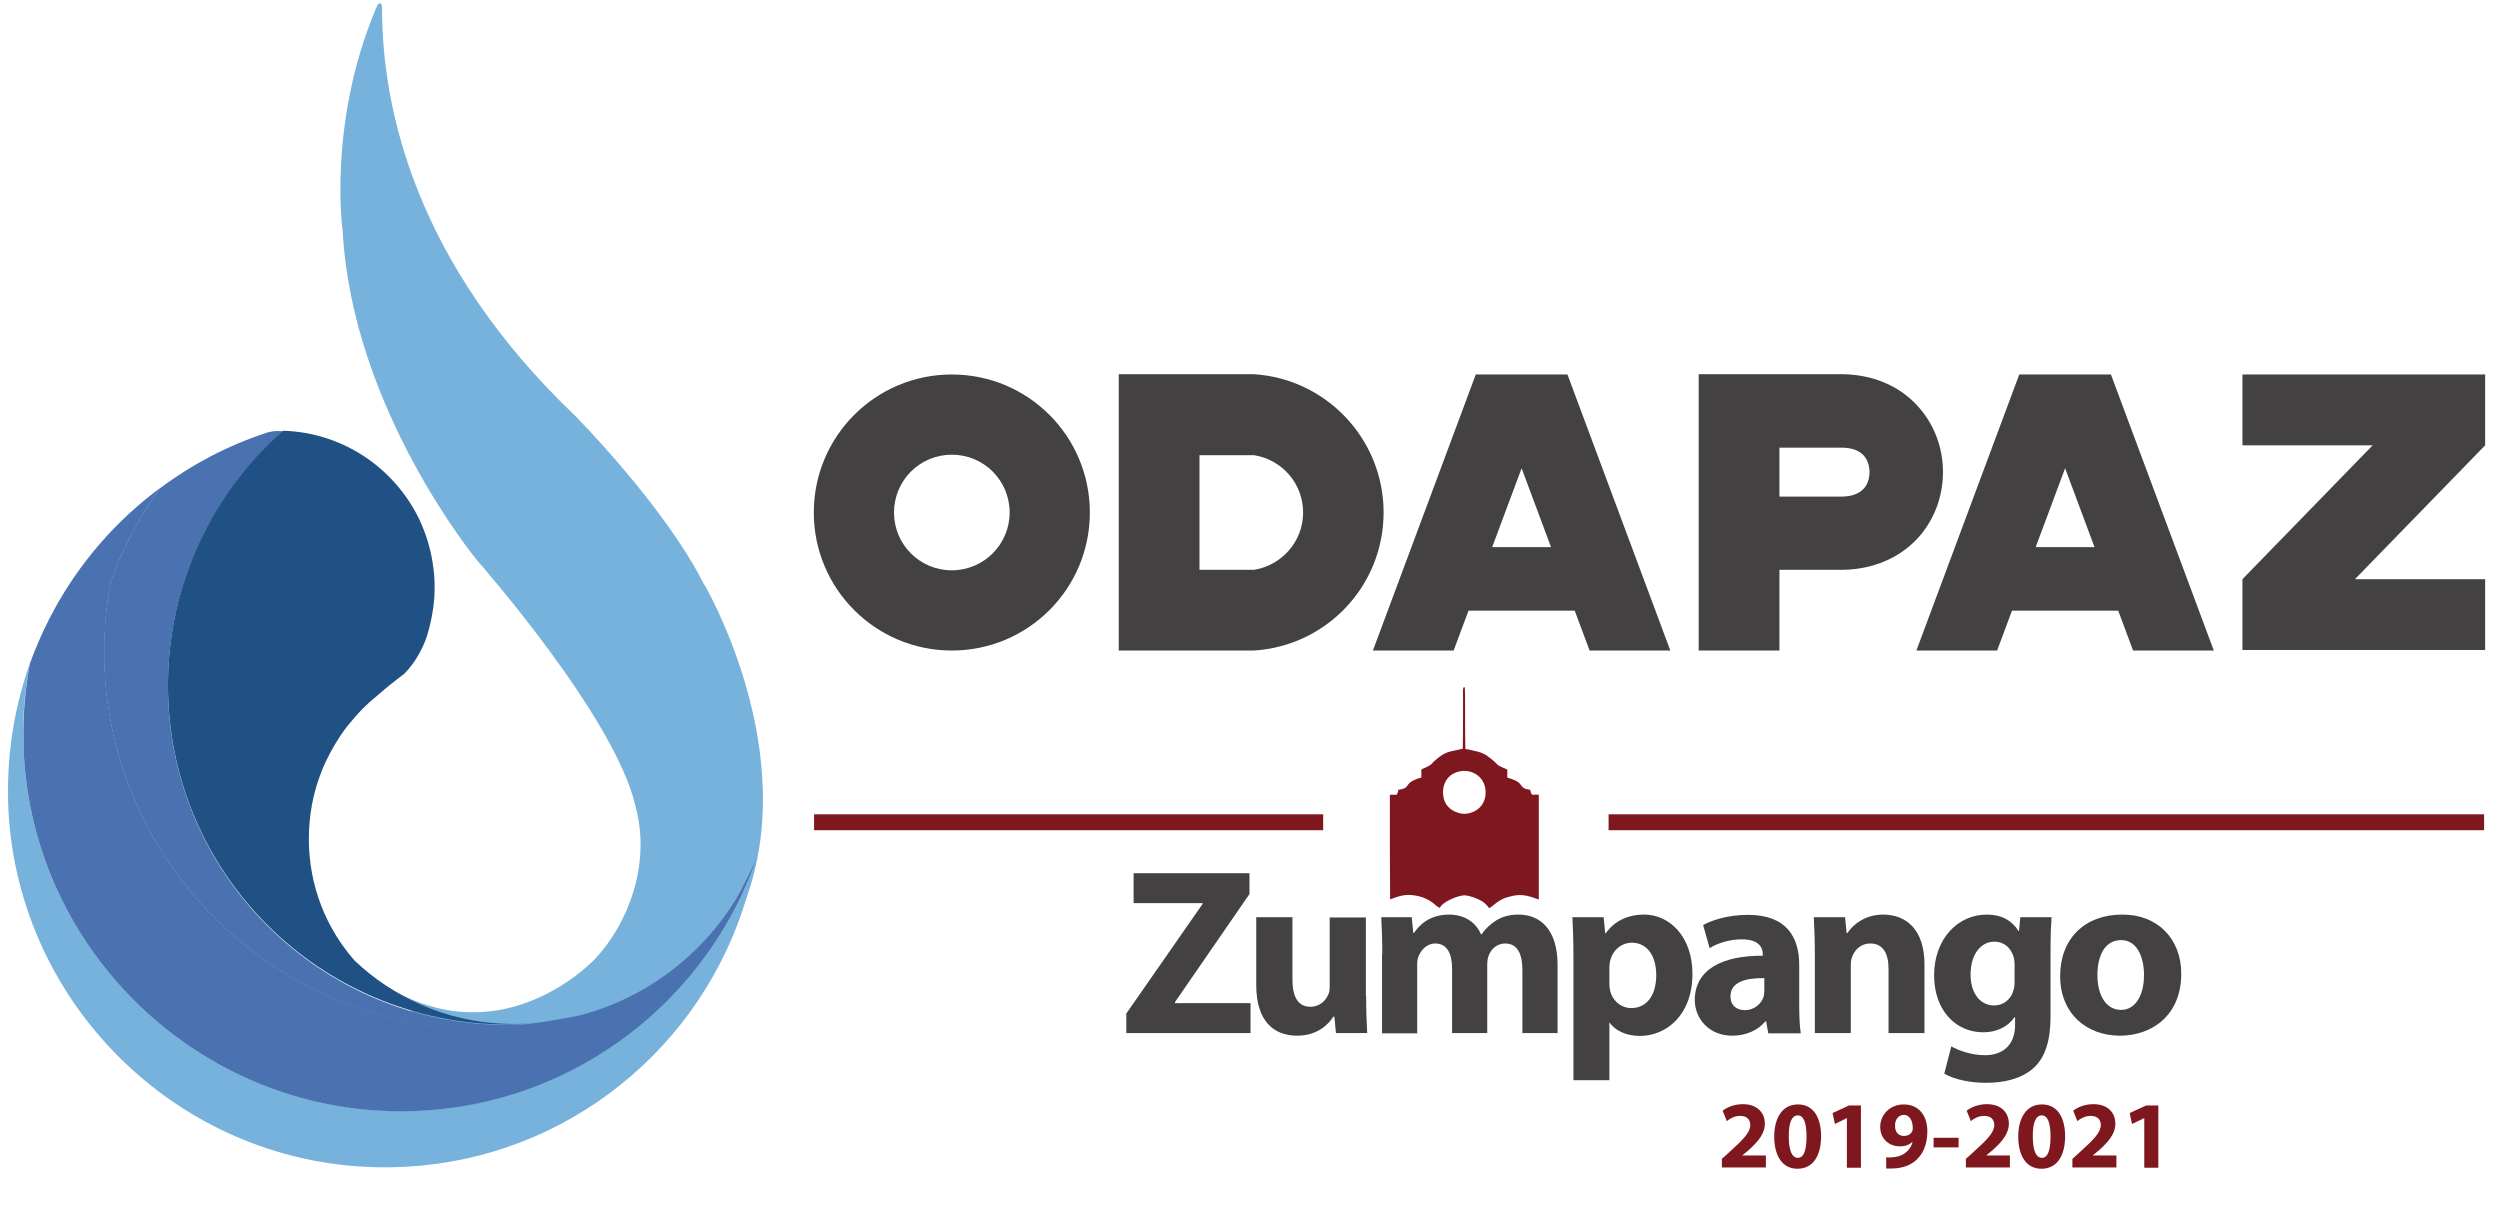 <?xml version="1.0" encoding="utf-8"?>
<!-- Generator: Adobe Illustrator 19.0.0, SVG Export Plug-In . SVG Version: 6.00 Build 0)  -->
<svg version="1.1" id="Capa_1" xmlns="http://www.w3.org/2000/svg" xmlns:xlink="http://www.w3.org/1999/xlink" x="0px" y="0px"
	 viewBox="0 0 960 464.6" style="enable-background:new 0 0 960 464.6;" xml:space="preserve">
<style type="text/css">
	.st0{fill:#76B2DB;}
	.st1{fill:#4A72B0;}
	.st2{fill:#205184;}
	.st3{fill:#434142;}
	.st4{fill-rule:evenodd;clip-rule:evenodd;fill:#7F181E;}
	.st5{fill:#7F181E;}
</style>
<path id="XMLID_44_" class="st0" d="M291.4,286.1c-5-34.3-20.7-61.2-20.8-61.4l-0.1-0.1l-0.1-0.1c-15.2-30.2-49.1-64.3-49.3-64.6
	C159.4,101.2,146.9,41.8,146.7,4c0-0.3,0-0.6,0-1c0,0,0,0.2,0-0.7c-0.2-1.2-1.2-1.6-2,0.2c-0.5,1.1-0.1,0.2-0.5,1.2
	c-18.3,43.7-12.7,84.6-12.6,85l0,0.2c3.7,68.1,51.2,125.8,51.7,126.4c0,0,53.3,60.4,60.8,94.6c5.9,21.9-2.9,44.7-15.4,58.1
	c0,0-34.5,37.7-79.3,11.4c-15.8-9.3,20,19.1,31.3,22.2c9.6,2.6,20.4,4.1,30.3,4.1c25.4-1.6,37.7-11.3,37.7-11.3l0.2-0.1
	C283.7,367.9,298,331.5,291.4,286.1"/>
<path id="XMLID_43_" class="st0" d="M8.9,284.5L8.9,284.5c0.1,0.4,0,0.9,0.1,1.3c2,76.6,64.4,138.9,141.1,140.8
	c63.3,1.6,117.7-37.5,138.9-93c0.3-0.9,0.7-1.8,1-2.8c-1.6,8.4-3.9,16.6-6.9,24.4c-21.2,55.5-75.6,94.6-138.9,93
	C67.5,446.4,5.1,384,3.1,307.4c0-0.4,0-0.9,0-1.3h0c-0.3-18.1,2.7-35.4,8.4-51.4C9.6,264.3,8.7,274.3,8.9,284.5"/>
<path id="XMLID_42_" class="st1" d="M290,330.9c-0.3,0.9-0.7,1.8-1,2.8c-1.4,3.7-3,7.3-4.7,10.9c-3.7,7.7-8.1,15.1-13.1,22
	c-26.9,37.4-71.3,61.4-121.1,60.1C73.4,424.7,11,362.4,9,285.8c0-0.4,0-0.9,0-1.3h0c-0.2-10.2,0.7-20.2,2.5-29.8
	c2.1-5.7,4.5-11.3,7.2-16.6c9.6-19,23.3-35.6,40-48.6c0.9-0.7,1.8-1.4,2.7-2c-4.3,6-8.2,12.4-11.6,19c-2.7,5.4-5.1,10.9-7.2,16.6
	c-1.8,9.6-2.7,19.6-2.5,29.8h0c0,0.4,0,0.9,0,1.3c2,76.6,64.4,138.9,141.1,140.8c14.5,0.4,41.5-5.1,41.5-5.1
	c25.1-6.6,46.3-22.7,59.6-44.1C285.3,341,290,330.7,290,330.9"/>
<path id="XMLID_41_" class="st1" d="M42.5,223.2c2.1-5.7,4.5-11.3,7.2-16.6c3.4-6.7,7.3-13,11.6-19c12.4-9.3,26.3-16.6,41.3-21.5
	c1.3-0.4,2.8-0.6,4.2-0.6c0.6,0,1.2,0.1,1.9,0.1c-27.1,23.9-44.2,58.8-44.2,97.7c0,72,58.3,130.3,130.3,130.3
	c3.5,0,6.9-0.2,10.4-0.5c-8.1,1.2-17.4,2.3-24,2.1C104.5,393.2,42.1,330.9,40,254.2c0-0.4,0-0.9,0-1.3h0
	C39.8,242.8,40.7,232.8,42.5,223.2"/>
<path id="XMLID_40_" class="st2" d="M64.5,263.1c0-38.9,17.1-73.9,44.2-97.7c23.1,0.7,42.8,14.4,52.3,34c1.8,3.8,3.2,7.8,4.2,11.9
	c0.7,3,1.2,6.1,1.5,9.3c0.1,1.6,0.2,3.2,0.2,4.8c0,1.4-0.1,2.7-0.1,4c-0.4,5.2-1.4,10.2-2.9,15c-1.8,5.3-4.7,10.2-8.5,14.2
	c-4.1,3.1-7.6,5.9-10.4,8.4c-3.9,3.1-7.4,6.6-10.5,10.5c-0.2,0.3-0.4,0.5-0.6,0.7c-0.5,0.7-0.9,1.1-1.1,1.4
	c-3.1,4.1-5.7,8.6-7.9,13.3c-0.6,1.2-1.1,2.5-1.6,3.8c-3.1,7.9-4.7,16.5-4.7,25.5c0,17.9,6.6,34.2,17.6,46.7
	c14.9,14.1,34.6,23.1,56.5,24.2c0.2,0,0.5,0,0.7,0c0.9,0,1.8,0.1,2.7,0.1c0.4,0,0.8,0,1.2,0c1.5,0,3.1,0,4.6-0.1
	c1.5-0.1,2.9-0.2,4.4-0.3c-0.3,0-0.6,0.1-0.8,0.1c-3.4,0.3-6.9,0.5-10.3,0.5C122.8,393.4,64.5,335.1,64.5,263.1"/>
<path id="XMLID_95_" class="st3" d="M418.5,196.8c0,29.3-23.7,53-53,53c-29.3,0-53-23.7-53-53c0-29.3,23.7-53,53-53
	C394.8,143.8,418.5,167.5,418.5,196.8 M387.7,196.8c0-12.3-9.9-22.2-22.2-22.2c-12.3,0-22.2,9.9-22.2,22.2
	c0,12.3,9.9,22.2,22.2,22.2C377.7,219,387.7,209.1,387.7,196.8"/>
<path id="XMLID_92_" class="st3" d="M531.3,196.8c0,28.2-21.9,51.2-49.7,53h-52V143.7h52v0C509.3,145.5,531.3,168.6,531.3,196.8
	 M500.4,196.8c0-11.1-8.1-20.3-18.8-22l-21,0v44h21C492.2,217.1,500.4,207.9,500.4,196.8"/>
<path id="XMLID_89_" class="st3" d="M641.4,249.8h-31l-5.7-15.3h-40.8l-5.7,15.3h-31l39.5-106h35.2L641.4,249.8z M595.6,210.1
	l-11.3-30.3L573,210.1H595.6z"/>
<path id="XMLID_86_" class="st3" d="M746.1,181.3c0,9.7-3.6,18.9-10,25.7c-7,7.4-17,11.6-28.2,11.8l-24.6,0v31h-31V143.7h55.5v0
	c11.2,0.2,21.2,4.3,28.2,11.8C742.5,162.4,746.1,171.5,746.1,181.3 M717.9,181.3c0-2.8-1-9.4-10.7-9.4l-23.9,0v18.8h23.9
	C716.9,190.6,717.9,184.1,717.9,181.3"/>
<path id="XMLID_83_" class="st3" d="M850.1,249.8h-31l-5.7-15.3h-40.8l-5.7,15.3h-31l39.5-106h35.2L850.1,249.8z M804.3,210.1
	L793,179.8l-11.3,30.3H804.3z"/>
<polygon id="XMLID_29_" class="st3" points="954.3,171 904.3,222.4 954.3,222.4 954.3,249.6 861.1,249.6 861.1,222.4 911.1,171 
	861.1,171 861.1,143.8 954.3,143.8 "/>
<polygon id="XMLID_28_" class="st3" points="432.5,389.2 461.8,347.1 461.8,346.8 435.3,346.8 435.3,335.3 479.8,335.3 479.8,343.3 
	451.2,384.8 451.2,385.2 480.2,385.2 480.2,396.7 432.5,396.7 "/>
<path id="XMLID_27_" class="st3" d="M524.6,382.4c0,5.8,0.2,10.6,0.4,14.3h-12l-0.6-6.3H512c-1.7,2.7-5.9,7.3-13.9,7.3
	c-9,0-15.7-5.6-15.7-19.4v-26.1h13.9v24c0,6.5,2.1,10.4,6.9,10.4c3.8,0,6-2.6,6.9-4.8c0.4-0.8,0.5-1.9,0.5-3v-26.5h13.9V382.4z"/>
<path id="XMLID_26_" class="st3" d="M530.8,366.4c0-5.6-0.2-10.3-0.4-14.2h11.7l0.6,6h0.3c1.9-2.8,5.8-7,13.5-7
	c5.7,0,10.3,2.9,12.2,7.6h0.2c1.6-2.3,3.6-4.1,5.7-5.4c2.5-1.5,5.2-2.2,8.5-2.2c8.6,0,15,6,15,19.3v26.2h-13.5v-24.2
	c0-6.5-2.1-10.2-6.6-10.2c-3.2,0-5.5,2.2-6.4,4.8c-0.4,1-0.5,2.5-0.5,3.6v26h-13.5v-24.9c0-5.6-2-9.5-6.4-9.5c-3.5,0-5.6,2.7-6.5,5
	c-0.5,1.1-0.5,2.4-0.5,3.5v26h-13.5V366.4z"/>
<path id="XMLID_76_" class="st3" d="M604.2,367.1c0-5.8-0.2-10.8-0.4-14.9h12l0.6,6.2h0.2c3.3-4.7,8.4-7.2,14.8-7.2
	c9.7,0,18.5,8.5,18.5,22.7c0,16.2-10.3,23.9-20.2,23.9c-5.4,0-9.6-2.2-11.6-5.1H618v22.1h-13.8V367.1z M618,377.6
	c0,1.1,0.1,2.1,0.3,2.9c0.9,3.7,4.1,6.6,8.1,6.6c6,0,9.6-5,9.6-12.6c0-7.1-3.2-12.5-9.4-12.5c-3.9,0-7.4,2.9-8.3,7
	c-0.2,0.7-0.3,1.6-0.3,2.5V377.6z"/>
<path id="XMLID_73_" class="st3" d="M679,396.7l-0.8-4.5h-0.3c-2.9,3.5-7.5,5.5-12.7,5.5c-9,0-14.4-6.6-14.4-13.7
	c0-11.6,10.4-17.1,26.1-17v-0.6c0-2.4-1.3-5.7-8.1-5.7c-4.6,0-9.4,1.5-12.3,3.4l-2.5-8.9c3.1-1.7,9.2-3.9,17.3-3.9
	c14.8,0,19.6,8.7,19.6,19.2v15.5c0,4.3,0.2,8.4,0.6,10.8H679z M677.4,375.6c-7.3-0.1-12.9,1.6-12.9,7c0,3.5,2.4,5.3,5.5,5.3
	c3.5,0,6.3-2.3,7.2-5.1c0.2-0.7,0.3-1.5,0.3-2.4V375.6z"/>
<path id="XMLID_21_" class="st3" d="M696.9,366.4c0-5.6-0.2-10.3-0.4-14.2h12l0.6,6.1h0.3c1.8-2.8,6.4-7.1,13.7-7.1
	c9.1,0,15.9,6,15.9,19.1v26.4h-13.8V372c0-5.7-2-9.7-7-9.7c-3.8,0-6.1,2.6-7,5.2c-0.4,0.8-0.5,2.2-0.5,3.5v25.7h-13.8V366.4z"/>
<path id="XMLID_69_" class="st3" d="M787.8,352.2c-0.2,2.8-0.4,6.6-0.4,13.2v24.9c0,8.6-1.7,15.6-6.7,20c-4.9,4.2-11.6,5.5-18.1,5.5
	c-5.8,0-12-1.2-16-3.5l2.7-10.5c2.8,1.6,7.7,3.4,12.9,3.4c6.6,0,11.6-3.6,11.6-11.7v-2.9h-0.2c-2.6,3.7-6.9,5.8-12,5.8
	c-11,0-18.9-8.9-18.9-21.8c0-14.3,9.3-23.4,20.2-23.4c6.1,0,9.9,2.6,12.2,6.3h0.2l0.5-5.3H787.8z M773.6,370.3
	c0-0.9-0.1-1.8-0.3-2.6c-1-3.6-3.6-6.1-7.5-6.1c-5,0-9.1,4.6-9.1,12.7c0,6.6,3.3,11.8,9.1,11.8c3.5,0,6.4-2.4,7.3-5.6
	c0.4-1,0.5-2.5,0.5-3.6V370.3z"/>
<path id="XMLID_66_" class="st3" d="M837.6,373.9c0,16.3-11.6,23.8-23.5,23.8c-13,0-23-8.6-23-22.9c0-14.4,9.5-23.6,23.8-23.6
	C828.5,351.1,837.6,360.5,837.6,373.9 M805.4,374.4c0,7.6,3.2,13.4,9.1,13.4c5.4,0,8.8-5.4,8.8-13.4c0-6.6-2.5-13.4-8.8-13.4
	C807.8,361,805.4,367.8,805.4,374.4"/>
<path id="XMLID_63_" class="st4" d="M533.8,345.3c0.3,0,2-0.6,2.4-0.8c3.1-1,5.1-1.1,8.4-0.4c5.5,1.3,6.8,4.2,8.3,4.5
	c1.1-2.4,7.1-4.8,9.5-4.8c2.1,0.1,6.1,1.6,7.7,3c0.3,0.3,0.7,0.6,0.9,0.9c0.1,0.1,0.3,0.3,0.4,0.5c0.1,0.2,0.2,0.3,0.4,0.5
	c0.7-0.2,1.4-0.9,1.9-1.3c1.9-1.6,3.7-2.6,6.4-3.2c3.1-0.8,5.4-0.6,8.4,0.4c0.6,0.2,1.9,0.7,2.4,0.8v-40.2c-2.4-0.4-2.7,1-3.3-1.9
	c-0.9-0.2-2-0.3-2.6-0.8c-1.7-1.3-0.6-2.3-6.2-3.9l0-3c0-0.2-1.9-0.9-2.1-1c-1.7-0.8-1.6-0.9-2.6-1.9c-0.3-0.3-0.5-0.5-0.8-0.7
	c-2.9-2.5-4.2-3.1-8.1-3.9c-0.9-0.2-1.6-0.4-2.5-0.5c-0.1-4-0.1-8.1-0.1-12.1c0-0.8,0-10.6-0.1-11.2c-0.1-0.4-0.1-0.4-0.3-0.5
	c-0.6,0.4-0.4,1.9-0.4,2.7l0,9c0,4,0,8-0.1,12c-0.2,0.1-4.1,0.9-4.9,1.1c-2.3,0.6-4,1.9-5.6,3.3c-1.1,0.9-0.8,0.8-1.5,1.5
	c-1.1,1-3.4,1.7-3.9,2.1l0,3.1c-1.8,0.4-3.6,1.2-4.6,2.1c-1,1-0.8,1.8-2.8,2.3c-1.2,0.4-1.4,0-1.5,0.6c-0.2,0.9-0.1,0.8-0.6,1.6
	c-0.3,0-2.6-0.1-2.6,0.1l0,18.7C533.8,331,533.7,338.2,533.8,345.3 M561.1,296.1c4.3-0.6,8.7,2.1,9.3,7c0.6,5.2-2.6,8.6-6.9,9.3
	c-1.3,0.2-2.4,0.1-3.6-0.3c-3-0.9-5.3-3.1-5.7-6.6C553.6,300.8,556.2,296.8,561.1,296.1"/>
<path id="XMLID_14_" class="st5" d="M661.2,448.4V445l3.1-2.8c5.2-4.7,7.8-7.4,7.8-10.2c0-2-1.2-3.5-3.9-3.5c-2.1,0-3.9,1-5.1,2
	l-1.6-4c1.8-1.4,4.6-2.5,7.8-2.5c5.4,0,8.4,3.2,8.4,7.5c0,4-2.9,7.2-6.4,10.3l-2.2,1.8v0.1h9v4.6H661.2z"/>
<path id="XMLID_59_" class="st5" d="M699.3,436.3c0,7.4-3,12.5-9.1,12.5c-6.2,0-8.9-5.6-8.9-12.3c0-6.9,2.9-12.4,9.1-12.4
	C696.8,424.1,699.3,429.8,699.3,436.3 M686.9,436.5c0,5.5,1.3,8.1,3.5,8.1s3.3-2.7,3.3-8.2c0-5.3-1.1-8.1-3.4-8.1
	C688.2,428.3,686.8,430.9,686.9,436.5"/>
<polygon id="XMLID_11_" class="st5" points="709.2,429.4 709.1,429.4 704.6,431.6 703.7,427.4 710,424.5 714.6,424.5 714.6,448.4 
	709.2,448.4 "/>
<path id="XMLID_55_" class="st5" d="M724.3,444.4c0.7,0.1,1.3,0.1,2.4,0c1.7-0.1,3.4-0.6,4.7-1.5c1.5-1.1,2.6-2.6,3-4.4l-0.1,0
	c-1.1,1.1-2.6,1.7-4.8,1.7c-4,0-7.5-2.8-7.5-7.5c0-4.7,3.8-8.6,9-8.6c6.2,0,9.1,4.7,9.1,10.3c0,5-1.6,8.6-4.2,11
	c-2.3,2.1-5.4,3.2-9.1,3.3c-1,0.1-1.9,0-2.5,0V444.4z M727.7,432.4c0,2.1,1.1,3.8,3.4,3.8c1.5,0,2.6-0.7,3.1-1.6
	c0.2-0.3,0.3-0.7,0.3-1.4c0-2.5-1-5.1-3.5-5.1C729.1,428.2,727.6,429.8,727.7,432.4"/>
<rect id="XMLID_8_" x="742.5" y="436.9" class="st5" width="9.6" height="3.7"/>
<path id="XMLID_7_" class="st5" d="M754.9,448.4V445l3.1-2.8c5.2-4.7,7.8-7.4,7.8-10.2c0-2-1.2-3.5-3.9-3.5c-2.1,0-3.9,1-5.1,2
	l-1.6-4c1.8-1.4,4.6-2.5,7.8-2.5c5.4,0,8.4,3.2,8.4,7.5c0,4-2.9,7.2-6.4,10.3l-2.2,1.8v0.1h9v4.6H754.9z"/>
<path id="XMLID_50_" class="st5" d="M793,436.3c0,7.4-3,12.5-9.1,12.5c-6.2,0-8.9-5.6-8.9-12.3c0-6.9,2.9-12.4,9.1-12.4
	C790.5,424.1,793,429.8,793,436.3 M780.6,436.5c0,5.5,1.3,8.1,3.5,8.1s3.3-2.7,3.3-8.2c0-5.3-1.1-8.1-3.4-8.1
	C781.9,428.3,780.5,430.9,780.6,436.5"/>
<path id="XMLID_4_" class="st5" d="M795.8,448.4V445l3.1-2.8c5.2-4.7,7.8-7.4,7.8-10.2c0-2-1.2-3.5-3.9-3.5c-2.1,0-3.9,1-5.1,2
	l-1.6-4c1.8-1.4,4.6-2.5,7.8-2.5c5.4,0,8.4,3.2,8.4,7.5c0,4-2.9,7.2-6.4,10.3l-2.2,1.8v0.1h9v4.6H795.8z"/>
<polygon id="XMLID_3_" class="st5" points="823.4,429.4 823.3,429.4 818.7,431.6 817.8,427.4 824.1,424.5 828.8,424.5 828.8,448.4 
	823.4,448.4 "/>
<rect id="XMLID_2_" x="312.6" y="312.7" class="st5" width="195.5" height="6.1"/>
<rect id="XMLID_1_" x="617.7" y="312.7" class="st5" width="336.2" height="6.1"/>
</svg>

